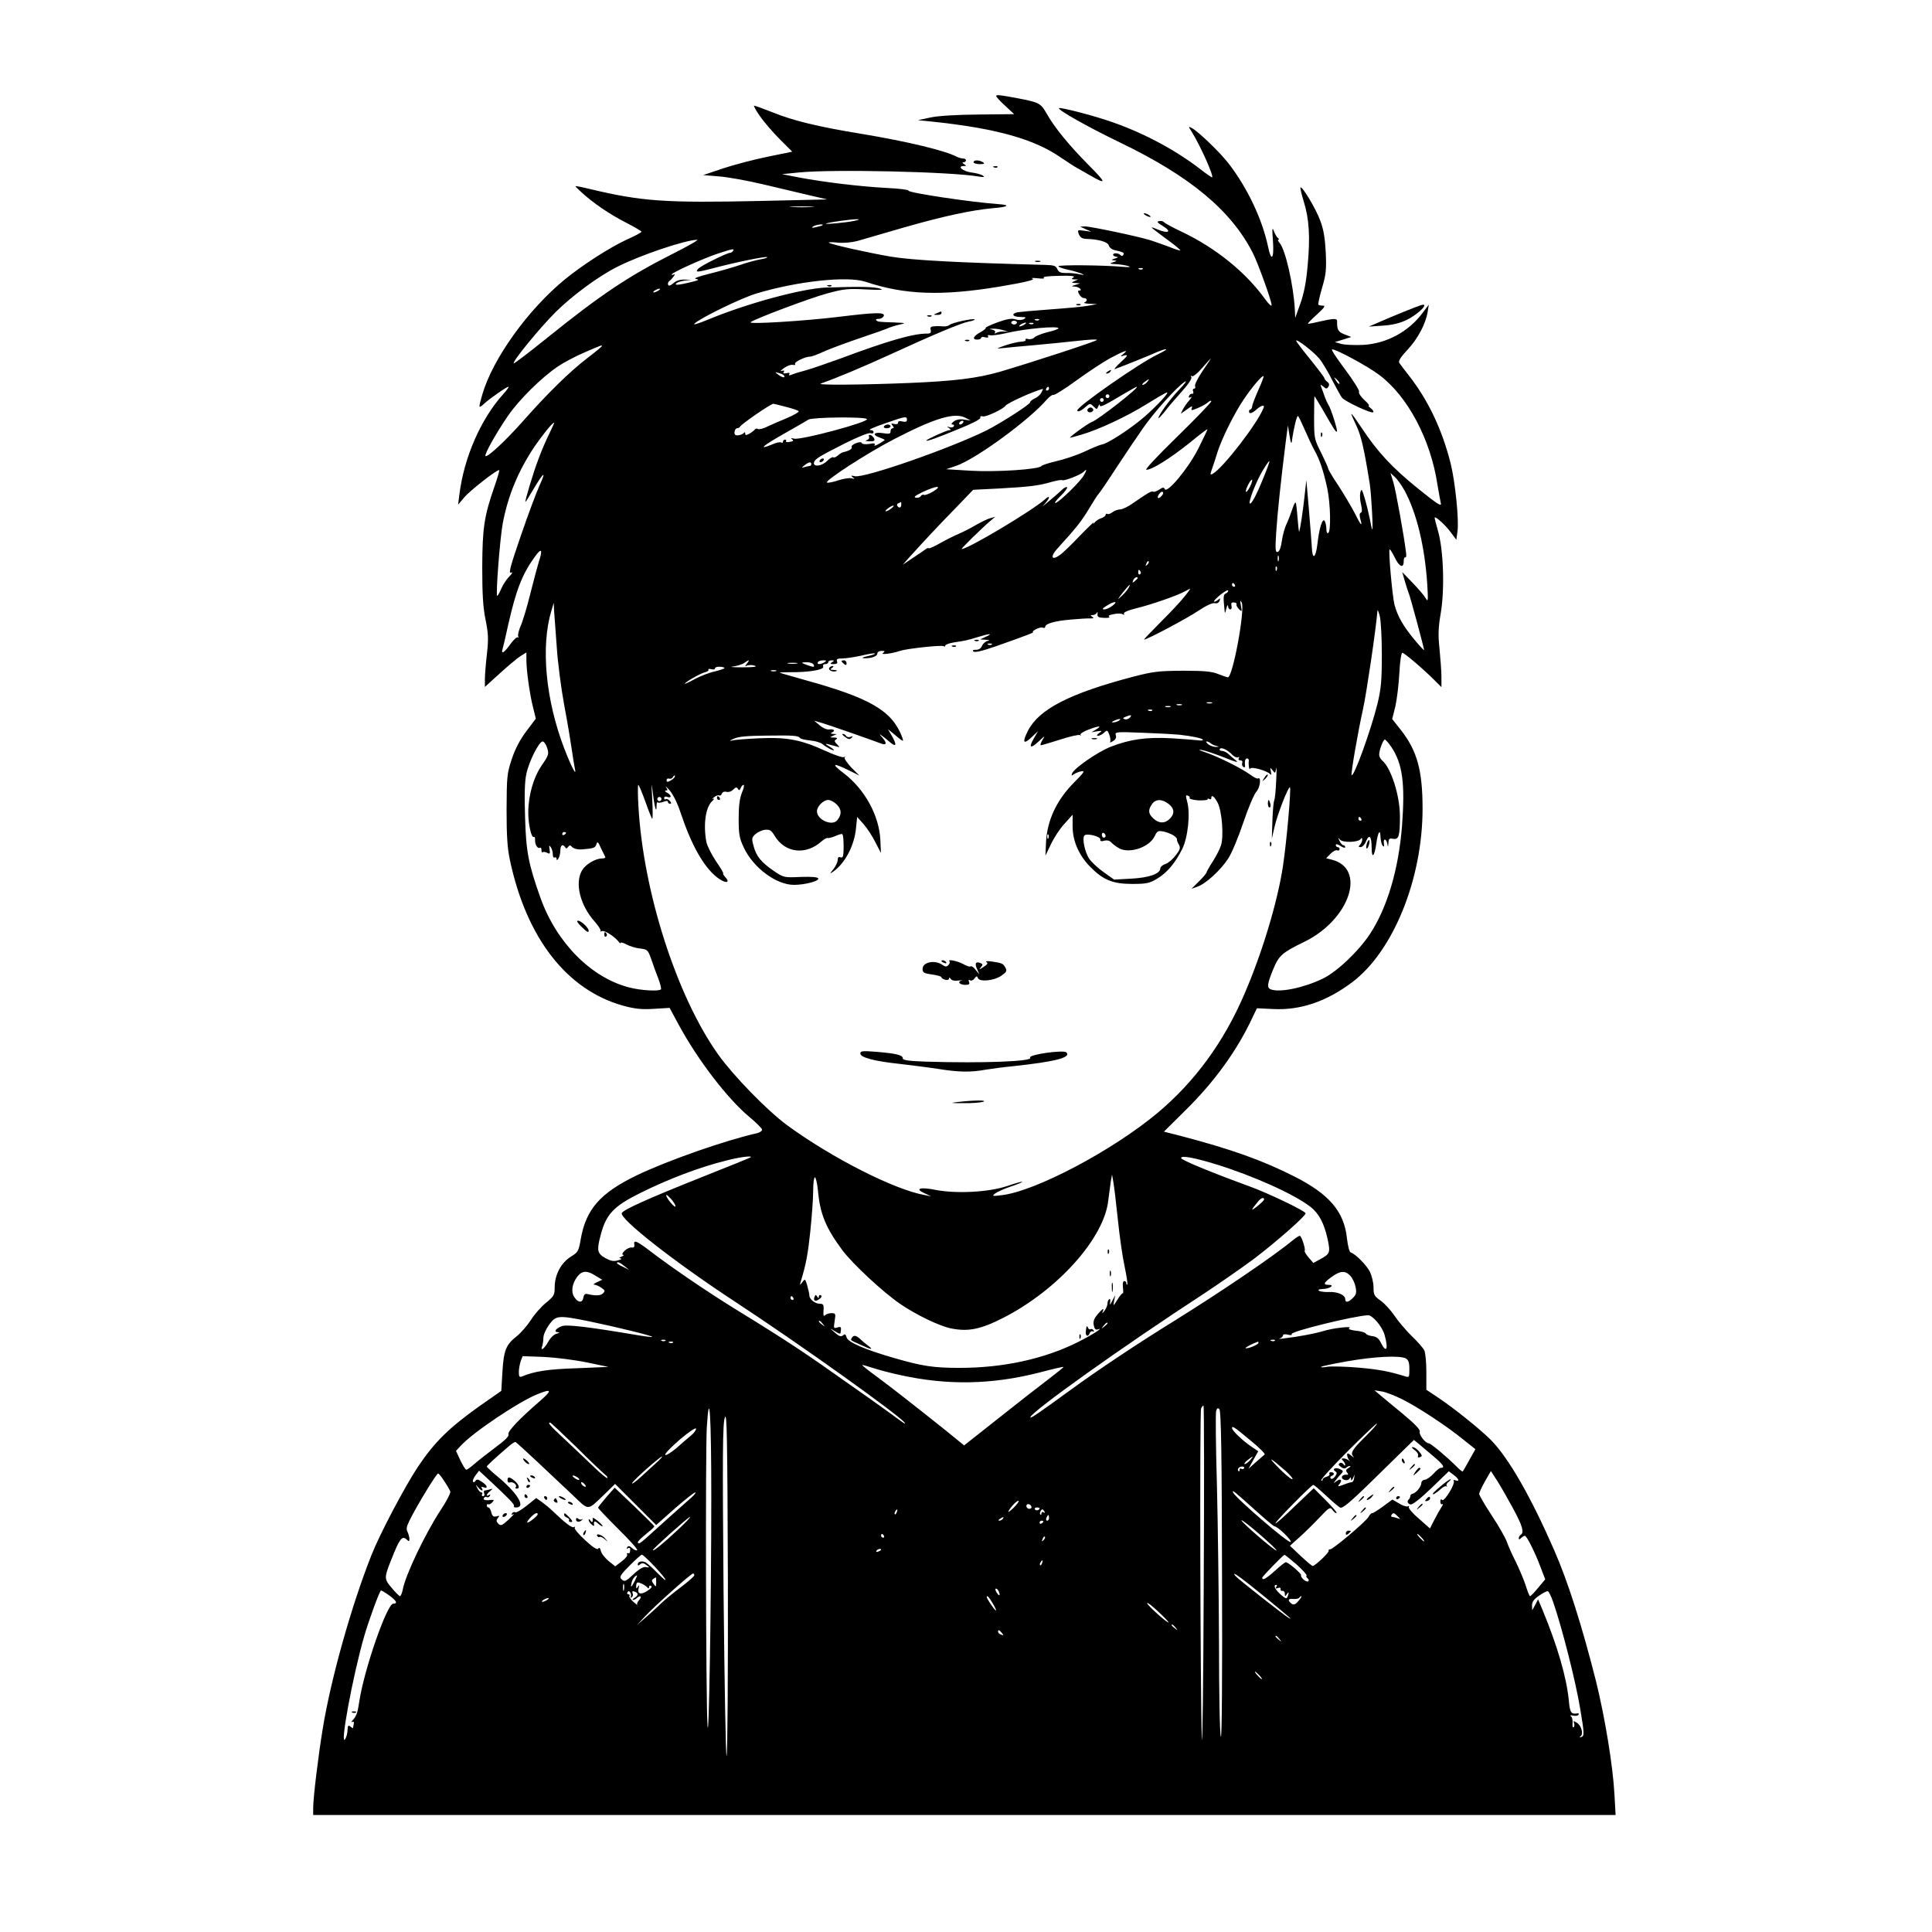 <?xml version="1.0" standalone="no"?>
<!DOCTYPE svg PUBLIC "-//W3C//DTD SVG 20010904//EN"
 "http://www.w3.org/TR/2001/REC-SVG-20010904/DTD/svg10.dtd">
<svg version="1.0" xmlns="http://www.w3.org/2000/svg"
 width="1024pt" height="1024pt" viewBox="0 0 1024 1024"
 preserveAspectRatio="xMidYMid meet">
<g transform="translate(0,1024) scale(0.1,-0.1)"
fill="#000000" stroke="none">
<path d="M5280 9731 c0 -4 21 -28 48 -52 l47 -44 -190 -2 c-119 -1 -214 -7
-255 -16 l-65 -14 70 -7 c338 -35 545 -92 686 -190 33 -22 72 -48 87 -56 15
-8 47 -27 72 -41 86 -49 85 -40 -7 53 -108 109 -183 201 -225 275 -32 56 -39
60 -153 82 -96 18 -115 20 -115 12z"/>
<path d="M4029 9623 c22 -32 70 -87 105 -122 l65 -65 -132 -27 c-73 -15 -179
-43 -236 -62 l-104 -35 84 -7 c46 -3 152 -23 234 -42 83 -20 193 -46 245 -58
l95 -22 -349 -8 c-513 -11 -632 -3 -913 64 -40 10 -73 16 -73 14 0 -2 15 -17
33 -33 58 -54 150 -117 235 -160 45 -23 82 -45 82 -48 0 -4 -33 -22 -74 -40
-90 -41 -234 -133 -331 -212 -197 -161 -384 -422 -439 -612 -21 -74 -21 -76
12 -46 31 28 117 88 127 88 4 0 -8 -17 -27 -38 -119 -132 -208 -334 -233 -532
l-7 -55 32 38 c32 38 178 152 186 145 2 -3 -10 -43 -26 -89 -54 -156 -63 -217
-64 -424 0 -144 4 -211 17 -277 15 -74 17 -102 8 -182 -6 -53 -11 -114 -11
-136 l0 -41 78 71 c43 39 93 81 110 92 l32 20 0 -40 c0 -56 18 -185 36 -254
l14 -57 -49 -65 c-34 -45 -59 -92 -78 -148 -26 -78 -27 -93 -28 -268 0 -142 4
-205 18 -270 88 -414 303 -689 602 -771 63 -17 97 -20 162 -16 l82 5 47 -87
c102 -189 261 -396 377 -492 36 -30 66 -60 66 -66 1 -7 -11 -15 -26 -19 -169
-38 -472 -144 -637 -223 -195 -94 -270 -180 -298 -339 -11 -64 -14 -69 -53
-93 -51 -32 -85 -96 -85 -161 0 -42 -4 -48 -46 -83 -26 -21 -62 -62 -80 -91
-19 -29 -52 -68 -75 -86 -58 -46 -69 -75 -76 -189 l-6 -101 -116 -81 c-160
-114 -237 -189 -325 -320 -71 -107 -202 -355 -247 -469 -106 -267 -215 -655
-258 -918 -24 -145 -51 -368 -51 -422 l0 -38 3451 0 3452 0 -6 108 c-8 153
-51 412 -98 602 -75 296 -148 526 -222 695 -124 283 -240 486 -335 583 -57 57
-194 167 -279 224 l-63 42 0 94 c0 51 -5 103 -11 115 -6 12 -36 47 -68 77 -31
31 -72 79 -91 108 -19 28 -52 64 -72 78 -34 24 -38 31 -38 71 0 24 -9 61 -19
82 -19 37 -76 94 -102 103 -7 2 -15 33 -20 76 -15 140 -93 232 -276 325 -173
88 -337 146 -611 218 l-83 21 113 112 c155 152 276 320 356 492 l24 50 84 -4
c145 -8 284 39 421 142 218 164 373 548 373 920 0 203 -29 308 -116 418 l-45
57 17 68 c8 37 18 116 21 176 3 61 10 107 16 107 10 0 110 -85 171 -146 l36
-36 0 54 c0 29 -5 95 -10 147 -8 75 -7 112 6 189 22 126 15 337 -14 437 -11
38 -19 71 -18 72 6 7 60 -43 86 -79 l29 -39 6 44 c9 58 -12 263 -36 360 -45
179 -118 333 -218 462 -26 33 -51 66 -55 73 -5 9 10 32 44 68 54 57 97 138
107 201 l6 38 -31 -41 c-75 -102 -192 -165 -317 -172 -44 -2 -96 0 -115 5
l-35 10 43 13 44 14 -36 14 c-34 13 -40 25 -39 70 1 15 -18 15 -92 -2 -33 -8
-61 -13 -63 -12 -1 2 20 24 49 50 38 35 46 46 32 46 -11 0 -22 2 -25 5 -3 3 6
43 19 88 21 71 24 96 20 187 -4 77 -11 122 -29 170 -23 63 -96 185 -105 176
-2 -2 5 -35 17 -73 29 -93 35 -188 21 -340 -8 -91 -20 -150 -39 -203 l-27 -75
-2 45 c-7 129 -50 318 -81 353 -8 9 -11 17 -6 17 5 0 4 4 -2 8 -6 4 -16 21
-22 37 -9 24 -10 14 -5 -52 7 -96 -9 -114 -26 -30 -31 146 -109 310 -207 438
-44 58 -163 173 -198 191 -18 10 -18 8 2 -23 48 -78 119 -239 106 -239 -3 0
-32 20 -64 45 -139 107 -319 201 -495 258 -100 33 -246 69 -252 64 -8 -9 149
-98 321 -181 374 -180 591 -361 706 -586 28 -55 100 -255 100 -277 0 -9 -14 4
-32 28 -103 145 -264 275 -445 361 -49 23 -91 46 -94 51 -4 5 -15 7 -25 5 -15
-2 -10 -8 21 -27 49 -30 27 -41 -32 -16 -44 18 -43 17 54 -55 40 -29 71 -55
69 -57 -2 -2 -28 6 -57 18 -30 11 -74 27 -99 35 -66 21 -319 74 -349 74 l-26
-1 30 -14 30 -13 -38 5 c-36 5 -37 5 -29 -18 7 -17 17 -24 38 -25 67 -2 116
-16 121 -35 3 -11 17 -22 32 -25 46 -10 52 -14 45 -25 -3 -6 -9 -7 -13 -3 -9
13 -41 16 -41 4 0 -5 8 -10 18 -11 11 -1 9 -4 -8 -9 -21 -7 -22 -8 -5 -10 17
-2 16 -3 -5 -10 -22 -7 -20 -8 15 -10 22 -1 51 -6 65 -10 17 -6 7 -7 -30 -4
-104 9 -340 11 -340 3 0 -4 21 -12 48 -18 26 -5 58 -15 72 -20 22 -10 20 -10
-10 -4 -19 4 -51 7 -71 6 -27 0 -37 4 -45 21 -7 17 -18 21 -64 22 -469 12
-706 25 -820 44 -126 22 -319 65 -327 74 -3 3 19 3 48 0 32 -3 74 1 104 9 28
8 138 40 245 71 209 60 361 93 477 103 77 6 90 17 26 21 -143 10 -485 61 -478
72 3 4 -50 11 -118 14 -145 8 -332 31 -460 55 l-92 18 90 9 c181 18 809 4 955
-22 26 -4 31 -3 20 5 -8 6 -36 14 -62 17 -45 6 -77 34 -40 34 15 0 15 2 2 10
-10 6 -11 10 -2 10 6 0 12 5 12 10 0 6 -7 10 -15 10 -8 0 -23 4 -33 9 -63 33
-261 81 -502 121 -233 38 -365 70 -476 115 -48 19 -92 35 -97 35 -4 0 10 -26
32 -57z m274 -480 c-29 -2 -77 -2 -105 0 -29 2 -6 3 52 3 58 0 81 -1 53 -3z
m228 -73 c-36 -9 -176 -22 -151 -14 23 7 131 22 160 22 19 0 17 -2 -9 -8z
m-172 -24 c-2 -2 -17 -6 -34 -10 -22 -5 -26 -4 -15 4 14 9 59 15 49 6z m-789
-149 c-238 -120 -385 -218 -674 -451 -93 -75 -171 -134 -173 -132 -9 9 137
187 222 272 89 88 227 190 327 240 122 62 360 142 423 143 11 1 -45 -32 -125
-72z m315 13 c-3 -5 -10 -10 -15 -10 -17 0 -158 -70 -170 -85 -17 -20 -6 -19
83 4 111 30 278 64 283 58 3 -3 -14 -8 -37 -12 -23 -4 -72 -17 -108 -30 -36
-12 -109 -33 -161 -46 -64 -16 -87 -25 -70 -28 19 -3 12 -7 -30 -17 -67 -16
-87 -17 -75 -5 6 5 26 11 45 14 l35 4 -36 1 c-24 1 -44 -5 -60 -19 -15 -13
-25 -16 -28 -8 -2 6 0 14 5 18 16 11 40 45 27 37 -7 -4 -13 -4 -13 -1 0 10
167 85 245 111 80 26 89 28 80 14z m2172 -96 c-3 -3 -12 -4 -19 -1 -8 3 -5 6
6 6 11 1 17 -2 13 -5z m-367 -44 c-13 -8 -12 -10 5 -11 l20 0 -20 -9 c-18 -8
-18 -9 5 -10 l25 -2 -25 -8 c-23 -7 -23 -8 -3 -9 22 -1 44 -21 23 -21 -8 0 -8
-6 0 -20 6 -11 17 -20 25 -20 18 0 20 -16 3 -23 -7 -3 5 -6 27 -7 l40 -2 -50
-9 c-27 -5 -117 -13 -200 -19 -82 -6 -160 -13 -172 -15 -36 -8 -26 -25 15 -25
30 -1 34 -2 19 -11 -11 -6 -28 -7 -44 -2 -19 7 -44 3 -95 -15 -38 -14 -66 -27
-64 -30 3 -3 -9 -12 -26 -22 -38 -20 -48 -40 -19 -40 12 0 21 4 21 9 0 5 10 7
22 3 13 -3 19 -1 15 5 -4 7 0 9 11 6 10 -2 49 3 88 12 96 23 274 39 274 25 0
-4 -25 -13 -56 -20 -31 -8 -63 -20 -71 -28 -7 -8 -23 -12 -33 -9 -11 3 -18 1
-14 -4 3 -5 -7 -9 -23 -10 -15 0 -53 -9 -83 -19 -52 -18 -53 -19 -15 -15 22 3
94 9 160 15 66 6 170 16 232 23 61 7 110 10 107 5 -4 -7 -343 -118 -513 -168
-121 -35 -243 -50 -486 -60 -248 -10 -489 -12 -465 -3 83 29 226 89 370 155
233 107 374 166 416 174 19 3 33 9 30 11 -7 7 -119 -17 -133 -29 -6 -5 -20 -9
-30 -8 -10 1 -31 2 -47 1 -23 -1 -27 -5 -23 -20 3 -14 -1 -19 -17 -19 -75 1
-212 -39 -461 -132 -72 -26 -155 -55 -185 -63 -30 -8 -64 -18 -74 -23 -13 -5
-17 -4 -13 3 5 7 -1 9 -15 5 -14 -3 -19 -1 -14 6 5 8 1 10 -11 6 -10 -3 -4 3
12 15 17 12 38 20 48 17 9 -2 14 0 11 5 -6 10 54 39 80 39 9 0 41 12 73 27 32
14 117 46 188 70 72 24 139 48 150 53 11 5 38 14 60 19 39 9 39 9 -25 12 -86
3 -87 3 -96 12 -4 4 2 7 13 7 12 0 23 7 27 15 8 21 -40 20 -244 -5 -175 -21
-474 -40 -462 -28 17 16 317 129 407 153 88 24 111 26 205 21 77 -4 97 -3 75
4 -29 10 -106 12 -285 6 -126 -4 -424 -85 -630 -171 -46 -19 -78 -29 -70 -21
30 30 250 137 328 160 218 66 482 94 578 63 208 -70 405 -77 712 -26 132 22
188 36 176 41 -12 5 -2 6 26 3 26 -3 40 -2 32 3 -8 5 25 9 80 10 64 2 88 -1
78 -8z m-2200 -70 c-8 -5 -19 -10 -25 -10 -5 0 -3 5 5 10 8 5 20 10 25 10 6 0
3 -5 -5 -10z m2017 -156 c-3 -3 -12 -4 -19 -1 -8 3 -5 6 6 6 11 1 17 -2 13 -5z
m-117 -14 c0 -5 -7 -10 -15 -10 -8 0 -15 5 -15 10 0 6 7 10 15 10 8 0 15 -4
15 -10z m40 -10 c-8 -5 -19 -10 -25 -10 -5 0 -3 5 5 10 8 5 20 10 25 10 6 0 3
-5 -5 -10z m47 4 c-3 -3 -12 -4 -19 -1 -8 3 -5 6 6 6 11 1 17 -2 13 -5z m-157
-35 l25 -8 -25 2 c-14 1 -31 -3 -39 -7 -9 -6 -12 -5 -7 2 3 6 -3 12 -16 15
-17 3 -16 4 7 5 17 0 41 -4 55 -9z m1672 -149 c16 -19 47 -71 69 -115 23 -44
46 -86 52 -93 16 -20 157 -86 165 -77 4 3 -2 13 -12 21 -11 8 -16 14 -11 14 5
0 -5 14 -24 30 -18 17 -31 36 -28 44 3 7 -30 59 -73 117 -43 57 -75 105 -70
107 15 5 188 -88 250 -135 151 -113 273 -342 309 -583 7 -41 15 -86 18 -99 4
-18 -24 1 -123 81 -136 110 -213 193 -297 320 -28 42 -52 76 -54 74 -2 -1 10
-29 26 -62 25 -53 41 -120 71 -309 8 -49 19 -247 13 -241 -2 1 -7 27 -13 57
-6 30 -18 79 -27 109 -14 48 -17 52 -23 30 -3 -14 -2 -43 4 -64 6 -28 6 -41
-1 -43 -8 -3 -8 -14 -3 -34 13 -45 3 -35 -31 34 -18 34 -56 98 -85 143 -30 44
-54 85 -54 90 0 5 -17 42 -37 83 -37 73 -38 76 -38 188 0 62 1 113 2 113 1 0
21 -33 44 -72 63 -110 70 -120 75 -115 5 5 -33 126 -45 141 -4 6 -13 25 -19
41 -5 17 -14 39 -18 50 -7 18 -6 19 10 6 15 -13 19 -13 27 0 6 9 4 18 -6 25
-8 6 -15 15 -15 19 0 4 -34 49 -75 100 -41 50 -75 95 -75 99 0 13 92 -58 122
-94z m-3802 65 c0 -2 -35 -31 -77 -63 -93 -71 -213 -189 -340 -333 -95 -107
-190 -195 -200 -186 -7 8 58 124 120 214 57 83 177 202 263 260 32 22 97 56
144 76 93 40 90 39 90 32z m2945 -44 c-95 -45 -425 -275 -425 -296 0 -11 18
-4 40 15 28 24 27 24 48 4 15 -15 16 -15 23 2 4 11 8 13 8 6 1 -13 22 -3 139
67 29 17 55 31 57 31 19 0 -206 -176 -237 -186 -19 -6 -126 -84 -116 -84 3 0
29 7 59 16 93 27 240 96 345 161 56 35 105 63 109 63 13 0 -47 -65 -118 -128
-71 -62 -198 -145 -227 -148 -8 -1 -49 -17 -90 -37 -41 -19 -109 -42 -150 -51
-41 -10 -77 -21 -80 -26 -11 -18 -241 -33 -375 -25 l-130 8 53 18 c105 36 389
244 481 352 13 15 29 26 35 24 6 -2 60 32 119 75 60 44 141 97 180 119 75 40
105 50 71 23 -18 -14 -18 -15 6 -8 21 5 18 -1 -20 -36 -25 -23 -38 -39 -30
-36 39 14 198 78 225 91 17 7 37 14 45 14 8 0 -12 -12 -45 -28z m239 -87 c-25
-37 -43 -73 -40 -80 3 -8 1 -14 -5 -14 -6 0 -9 -7 -5 -15 3 -8 0 -14 -6 -12
-6 1 -13 -4 -16 -12 -3 -9 0 -11 9 -6 8 5 4 -3 -7 -16 -12 -13 -27 -35 -34
-48 l-12 -24 33 23 c24 18 31 20 26 8 -5 -15 -3 -15 31 -1 20 8 45 22 55 31 9
8 17 10 17 5 0 -6 -81 -90 -180 -187 -106 -103 -174 -176 -164 -176 30 0 125
60 227 141 53 44 97 77 97 74 0 -3 -22 -49 -49 -103 -51 -102 -166 -241 -178
-214 -4 10 -10 10 -29 -3 -14 -9 -28 -14 -32 -11 -9 5 -26 -5 -107 -61 -25
-18 -56 -33 -68 -33 -12 0 -31 -7 -41 -15 -10 -8 -23 -12 -27 -9 -5 3 -9 1 -9
-5 0 -5 -10 -13 -22 -17 -13 -4 -29 -14 -36 -23 -8 -9 -10 -10 -6 -2 4 8 -28
-23 -72 -68 -43 -46 -91 -92 -107 -103 -43 -31 -52 -9 -14 33 102 112 128 145
168 211 24 40 46 75 50 78 4 3 46 64 92 135 47 72 112 168 144 214 61 88 180
220 223 248 14 9 0 -11 -31 -43 -51 -54 -109 -134 -109 -150 0 -4 15 12 33 34
17 23 58 70 90 106 36 40 56 70 51 77 -4 7 -3 9 4 5 6 -3 30 16 54 44 24 27
44 50 45 50 2 0 -18 -30 -43 -66z m-2218 -25 c8 -14 -10 -11 -32 6 -18 13 -18
14 4 8 12 -3 25 -9 28 -14z m2514 -75 c-17 -38 -32 -77 -33 -86 -1 -10 -5 -18
-9 -18 -4 0 -8 -4 -8 -10 0 -16 15 -12 40 10 26 23 45 26 37 8 -31 -81 -215
-319 -269 -349 -15 -8 -15 -5 -3 29 7 20 21 62 30 92 24 72 88 201 137 273 45
67 99 130 105 123 2 -2 -10 -35 -27 -72z m429 32 c-3 -3 -11 5 -18 17 -13 21
-12 21 5 5 10 -10 16 -20 13 -22z m-1019 9 c-7 -8 -17 -15 -23 -15 -6 0 -2 7
9 15 25 19 30 19 14 0z m-520 -35 c0 -5 -5 -10 -11 -10 -5 0 -7 5 -4 10 3 6 8
10 11 10 2 0 4 -4 4 -10z m-40 -20 c-6 -12 -22 -26 -36 -32 -13 -6 -24 -15
-24 -20 0 -11 -149 -107 -229 -148 -188 -94 -648 -255 -700 -244 -21 5 -23 3
-11 -6 12 -9 11 -10 -6 -5 -12 3 -43 -2 -68 -10 -26 -9 -54 -15 -62 -13 -22 5
214 158 358 232 215 111 319 142 376 111 l27 -14 -35 5 c-23 4 -42 0 -55 -10
-12 -9 -15 -15 -7 -16 7 0 11 -4 7 -10 -3 -5 -13 -7 -23 -4 -14 5 -15 4 -2 -5
11 -8 12 -11 2 -11 -14 0 -122 -49 -122 -55 0 -6 52 12 173 62 70 28 116 52
113 59 -3 7 3 10 14 7 16 -4 108 39 120 57 10 14 146 76 198 89 1 1 -2 -8 -8
-19z m360 -20 c0 -5 -4 -10 -10 -10 -5 0 -10 5 -10 10 0 6 5 10 10 10 6 0 10
-4 10 -10z m-30 -20 c0 -5 -4 -10 -10 -10 -5 0 -10 5 -10 10 0 6 5 10 10 10 6
0 10 -4 10 -10z m-1686 -36 c33 -8 65 -19 69 -23 4 -4 -23 -20 -60 -36 -37
-15 -85 -36 -106 -46 -21 -11 -43 -16 -49 -13 -6 4 -13 3 -17 -2 -3 -5 -16
-15 -28 -22 -19 -10 -23 -10 -23 0 0 8 -3 9 -8 3 -4 -5 -17 -11 -29 -12 -16
-2 -21 3 -20 17 1 11 7 20 13 20 7 0 14 4 16 8 5 13 162 121 177 122 2 0 31
-7 65 -16z m2751 -121 c16 -37 39 -86 51 -108 29 -51 49 -112 69 -204 17 -82
20 -227 5 -236 -6 -4 -10 6 -10 22 0 15 -4 34 -9 42 -11 18 -29 -38 -38 -119
-9 -79 -27 -91 -30 -21 -2 31 -9 124 -16 206 l-13 150 -8 -70 c-9 -88 -27
-207 -31 -203 -1 2 -5 36 -8 76 -3 41 -7 76 -10 78 -3 3 -10 -12 -17 -33 -7
-21 -20 -56 -30 -78 -11 -22 -22 -63 -26 -92 -4 -32 -12 -54 -21 -58 -13 -5
-15 9 -9 102 7 109 26 284 49 468 l13 100 9 -55 c5 -35 10 -46 12 -30 9 67 26
139 33 135 3 -2 19 -35 35 -72z m-2320 56 c14 -15 -347 -112 -385 -104 -17 4
-21 3 -12 -3 10 -7 7 -11 -12 -14 -14 -3 -23 -1 -20 3 3 5 0 9 -5 9 -6 0 -11
-5 -11 -11 0 -5 -4 -8 -10 -4 -5 3 -26 -1 -46 -10 -82 -34 -51 -7 68 60 57 32
112 64 123 71 21 13 297 16 310 3z m212 -4 c0 -10 -7 -13 -24 -9 -15 4 -23 2
-23 -6 0 -8 -8 -10 -21 -7 -16 4 -18 3 -8 -9 8 -10 8 -14 0 -14 -6 0 -11 -7
-11 -16 0 -14 -7 -15 -39 -10 -49 8 -62 -8 -19 -23 17 -6 29 -12 27 -14 -29
-21 -60 -36 -54 -26 6 9 0 11 -28 6 -20 -3 -37 -1 -39 4 -2 7 -13 7 -31 0 -16
-6 -26 -15 -23 -20 6 -9 -14 -21 -42 -27 -8 -1 -22 -10 -31 -18 -10 -9 -21
-13 -24 -10 -4 4 -19 -5 -33 -19 -27 -27 -73 -34 -70 -10 3 19 24 32 162 102
72 36 129 59 138 55 9 -3 16 -1 16 5 0 6 -5 11 -12 11 -23 0 3 12 84 40 98 34
105 35 105 15z m298 -15 c-3 -5 -11 -10 -16 -10 -6 0 -7 5 -4 10 3 6 11 10 16
10 6 0 7 -4 4 -10z m-2193 -57 c-16 -32 -42 -92 -57 -133 -28 -72 -75 -230
-70 -230 2 0 21 31 44 70 53 89 68 98 31 18 -16 -35 -61 -155 -99 -266 -55
-160 -67 -203 -53 -197 11 4 8 -4 -10 -22 -15 -15 -34 -45 -43 -67 -9 -21 -18
-36 -20 -34 -8 8 15 307 30 386 28 147 83 279 170 408 43 62 93 124 102 124 2
0 -10 -26 -25 -57z m3783 -239 c-37 -91 -63 -139 -71 -132 -8 9 35 118 68 173
18 30 34 53 36 51 2 -2 -13 -44 -33 -92z m-2395 76 c0 -5 -4 -10 -9 -10 -5 0
-18 -3 -28 -6 -16 -5 -16 -4 1 10 23 18 36 20 36 6z m1446 -57 c-17 -33 -133
-146 -152 -149 -7 -1 5 16 28 38 22 21 37 42 34 45 -3 4 -14 -1 -24 -10 -22
-21 -52 -47 -83 -72 l-24 -20 18 21 c25 30 21 41 -5 17 -66 -59 -407 -263
-441 -263 -6 0 108 112 153 150 l25 21 -25 -7 c-14 -3 -50 -21 -80 -38 -30
-18 -71 -38 -90 -46 -19 -8 -62 -29 -94 -47 -32 -19 -61 -31 -63 -29 -3 3 -10
1 -17 -5 -6 -5 -36 -25 -66 -45 l-55 -37 30 34 c87 96 150 164 242 258 l101
105 139 7 c161 9 210 15 277 35 27 7 52 12 56 9 9 -6 97 28 112 43 19 19 20
14 4 -15z m1698 -82 c65 -120 108 -299 121 -501 5 -86 4 -93 -9 -70 -8 14 -39
50 -69 81 l-55 57 15 -52 c8 -28 17 -53 18 -56 7 -11 85 -303 83 -306 -2 -1
-26 25 -54 59 -57 69 -87 122 -103 182 -11 43 -33 286 -26 293 2 3 14 -16 27
-42 24 -51 48 -61 48 -20 0 14 4 23 8 20 5 -3 7 9 4 27 -10 85 -54 328 -67
371 l-15 49 24 -22 c13 -12 35 -44 50 -70z m-819 19 c-9 -18 -19 -30 -21 -27
-3 3 2 19 11 37 9 18 19 30 21 27 3 -3 -2 -19 -11 -37z m-1679 -25 c-22 -13
-44 -21 -49 -18 -5 3 -13 0 -17 -7 -4 -6 -16 -10 -26 -8 -14 3 -3 11 36 30 72
34 110 37 56 3z m1213 -21 c-17 -21 -31 -17 -17 5 7 11 16 17 20 14 5 -2 4
-11 -3 -19z m-1382 -49 c0 -17 -13 -20 -21 -6 -4 5 0 12 6 14 7 3 13 6 14 6 0
1 1 -6 1 -14z m-53 -20 c-10 -8 -23 -15 -28 -15 -6 0 -1 7 10 15 10 8 23 15
28 15 6 0 1 -7 -10 -15z m-1868 -282 c-8 -27 -29 -104 -46 -173 -17 -69 -40
-145 -51 -169 -10 -24 -16 -48 -12 -55 3 -6 3 -8 -2 -4 -4 4 -20 -10 -36 -31
-36 -51 -55 -63 -45 -30 4 13 18 74 31 134 41 179 73 262 139 353 36 51 44 41
22 -25z m3921 5 c-3 -7 -5 -2 -5 12 0 14 2 19 5 13 2 -7 2 -19 0 -25z m-696
-21 c-10 -9 -11 -8 -5 6 3 10 9 15 12 12 3 -3 0 -11 -7 -18z m686 -29 c-3 -8
-6 -5 -6 6 -1 11 2 17 5 13 3 -3 4 -12 1 -19z m-722 -7 c3 -5 2 -12 -3 -15 -5
-3 -9 1 -9 9 0 17 3 19 12 6z m-15 -35 c0 -2 -7 -9 -15 -16 -13 -11 -14 -10
-9 4 5 14 24 23 24 12z m515 -36 c3 -5 1 -10 -4 -10 -6 0 -11 5 -11 10 0 6 2
10 4 10 3 0 8 -4 11 -10z m-564 -17 c-5 -10 -22 -29 -37 -43 -24 -22 -23 -20
6 18 35 44 47 54 31 25z m297 -45 c-18 -24 -75 -84 -126 -135 -51 -51 -91 -93
-88 -93 16 0 229 113 288 153 42 28 75 43 87 40 11 -3 21 2 25 13 5 14 4 15
-9 4 -9 -7 -18 -11 -20 -8 -3 3 13 19 35 37 22 17 40 27 40 21 0 -6 -6 -13
-14 -16 -12 -5 -13 -20 -6 -84 2 -24 3 -24 10 5 4 17 8 22 9 13 0 -10 6 -18
12 -18 6 0 9 9 6 19 -3 14 0 19 13 18 10 -1 16 -5 14 -9 -3 -5 3 -16 12 -26
17 -16 17 -15 11 18 -5 27 -4 31 4 17 20 -34 -47 -397 -73 -397 -4 0 -27 8
-50 17 -34 14 -73 18 -188 18 -130 -1 -157 -4 -265 -32 -335 -88 -498 -172
-556 -285 -32 -62 -25 -77 17 -37 l36 34 -22 -38 c-30 -51 -18 -58 26 -16 33
31 35 31 19 7 -9 -16 -13 -28 -8 -28 5 0 51 14 102 30 51 17 98 27 104 24 7
-4 9 -3 4 1 -4 5 14 17 40 27 58 22 77 23 43 2 l-25 -15 30 5 c28 4 28 3 10
-10 -12 -9 -14 -14 -5 -14 7 0 22 7 31 16 17 16 19 15 29 -11 5 -14 7 -31 4
-37 -3 -5 3 -4 15 4 14 8 19 19 15 31 -6 18 1 19 148 13 84 -3 169 -8 188 -10
71 -8 121 -19 125 -26 3 -5 -7 -6 -22 -4 -16 2 -80 7 -144 11 -134 7 -219 -5
-322 -45 -69 -27 -196 -115 -205 -142 -4 -12 -2 -13 9 -4 8 6 26 13 40 16 21
4 16 -5 -37 -58 -93 -93 -144 -201 -150 -319 l-3 -70 30 62 c16 34 48 83 72
108 l42 47 0 -64 c1 -78 34 -153 96 -215 66 -67 118 -88 219 -88 75 0 91 3
132 27 53 32 96 82 134 158 30 60 44 189 26 252 -8 30 -8 36 4 31 8 -3 12 -9
9 -13 -3 -4 18 -10 45 -12 28 -1 50 1 50 5 0 5 5 5 10 2 6 -3 10 -1 10 4 0 23
17 9 35 -26 22 -47 32 -177 16 -225 -6 -19 -26 -57 -43 -84 -18 -27 -32 -53
-33 -57 0 -5 -18 -27 -40 -48 l-40 -40 33 12 c43 15 123 88 162 149 18 27 54
113 80 191 26 77 57 150 69 163 20 21 27 81 9 70 -4 -3 -23 6 -40 19 -44 33
-170 96 -238 119 -36 12 -43 17 -21 13 18 -3 72 -21 120 -40 61 -25 79 -29 61
-15 -14 11 -32 27 -41 35 -9 8 -23 15 -33 15 -9 0 -14 5 -11 10 7 12 41 -4 68
-32 10 -10 23 -15 29 -12 7 4 8 2 4 -4 -4 -7 -1 -12 8 -12 9 0 13 -6 10 -14
-3 -8 0 -17 6 -21 6 -4 11 -1 9 6 -3 25 1 39 11 39 6 0 10 -6 9 -12 -3 -23 2
-53 7 -42 5 13 93 -12 107 -30 5 -6 6 0 3 14 -5 23 -4 24 9 7 13 -18 14 -17
19 10 2 15 3 -14 0 -65 -2 -52 -7 -98 -10 -104 -4 -6 -8 -54 -10 -107 l-3 -96
14 61 c14 64 74 218 82 211 7 -8 -17 -283 -37 -417 -28 -187 -110 -461 -205
-680 -109 -254 -263 -464 -460 -629 -241 -201 -649 -416 -827 -436 -49 -6 -51
-5 -34 9 10 8 48 25 83 37 35 11 63 23 60 25 -2 2 -37 -8 -78 -22 -97 -33
-269 -42 -379 -21 -83 17 -115 7 -59 -18 l34 -16 -35 7 c-161 29 -490 196
-728 370 -106 78 -283 260 -365 374 -220 309 -397 860 -423 1313 -4 65 -4 117
-1 117 3 0 20 -40 38 -90 17 -49 34 -90 36 -90 3 0 3 46 0 103 -5 96 -5 97 4
28 9 -74 19 -106 19 -61 0 13 3 21 6 17 3 -3 17 -2 30 3 15 6 24 6 24 0 0 -6
5 -10 11 -10 8 0 8 5 -1 15 -7 8 -16 12 -21 9 -5 -3 -9 0 -9 6 0 7 6 10 14 7
25 -10 28 6 4 20 -13 7 -17 12 -9 13 11 0 11 3 1 18 -7 9 2 2 19 -17 18 -21
41 -67 57 -115 58 -174 122 -289 194 -346 42 -33 75 -33 44 1 -9 10 -14 19
-11 19 4 0 -13 29 -38 65 -24 36 -47 82 -51 102 -17 89 -5 182 29 215 12 11
15 18 7 14 -8 -4 -6 -1 4 8 10 8 23 13 28 10 4 -3 11 1 14 9 3 9 13 13 24 10
11 -3 27 2 36 12 13 13 19 14 25 4 6 -10 9 -9 15 4 3 9 10 17 15 17 5 0 1 -19
-9 -42 -12 -31 -17 -71 -17 -138 0 -82 4 -103 27 -152 50 -107 172 -198 266
-198 58 0 134 20 129 34 -3 7 -33 10 -93 8 -88 -4 -90 -4 -143 32 -66 45 -93
78 -107 132 -11 39 -10 45 10 63 11 10 35 21 51 23 25 2 33 -3 50 -31 55 -93
167 -106 251 -29 12 10 25 18 30 16 5 -1 24 3 42 11 18 8 34 12 36 10 6 -6 8
-39 7 -86 -1 -33 -4 -41 -16 -37 -10 4 -15 0 -15 -14 0 -10 -10 -32 -22 -48
-22 -27 -22 -28 -2 -14 63 44 113 140 121 231 l6 59 33 -37 c19 -21 47 -64 63
-96 l30 -58 -3 68 c-6 130 -83 271 -196 356 -68 52 -56 56 35 11 l50 -25 -43
43 c-23 25 -39 48 -35 53 5 4 3 5 -4 2 -6 -4 -49 11 -96 32 -131 60 -203 74
-349 68 -68 -3 -134 -8 -148 -12 -16 -4 -14 -1 8 9 25 12 71 16 175 17 144 2
168 0 178 -13 3 -5 27 -10 54 -13 26 -2 55 -11 64 -19 20 -17 61 -38 61 -32 0
3 -12 12 -27 21 -29 16 -22 16 39 -1 21 -6 21 -6 4 11 -14 14 -15 20 -4 26 9
6 6 9 -12 10 -23 0 -23 1 -5 9 l20 9 -20 1 c-11 1 -14 4 -7 7 21 8 13 20 -10
17 -14 -3 -35 6 -53 21 l-30 25 45 -13 c45 -14 266 -91 307 -107 31 -13 36 0
11 29 -19 21 -20 23 -3 11 11 -8 30 -23 42 -34 33 -28 37 -15 12 30 l-23 39
25 -20 c58 -49 61 -51 50 -21 -53 139 -168 206 -516 302 -71 20 -131 37 -133
39 -1 1 24 2 55 2 98 -1 182 13 176 29 -3 8 1 14 11 14 9 0 16 5 16 10 0 6 8
10 18 10 14 0 15 -2 2 -10 -12 -8 -10 -10 9 -10 16 0 22 4 17 15 -4 12 3 15
29 15 18 0 64 7 101 15 36 9 68 14 71 11 3 -2 -15 -9 -39 -14 -28 -6 -34 -10
-18 -11 39 -1 70 10 70 25 0 8 10 14 23 14 18 0 19 -2 7 -11 -17 -11 47 -4 90
11 35 12 219 32 231 25 5 -4 9 -2 9 3 0 5 21 13 46 17 61 9 70 11 129 29 61
19 81 19 40 1 l-30 -14 30 -2 c20 -1 23 -3 10 -6 -11 -2 -25 -14 -30 -26 -6
-14 -18 -22 -33 -21 -15 0 -19 -3 -13 -9 7 -7 46 2 118 27 162 57 209 75 198
76 -5 0 1 7 14 14 14 8 31 12 38 9 7 -3 13 -1 13 5 0 16 51 31 135 38 44 4 91
7 104 6 18 0 20 2 10 9 -11 7 -11 9 3 9 9 0 19 6 22 13 3 6 4 3 3 -7 -2 -16 5
-20 36 -21 21 -1 32 2 26 6 -8 5 1 10 24 14 19 4 41 4 48 -1 7 -4 10 -3 6 3
-4 7 21 18 66 29 78 19 214 66 256 89 14 8 28 14 29 15 2 0 -11 -19 -30 -42z
m-381 -48 c-14 -11 -33 -20 -44 -20 -13 0 -11 5 12 19 40 26 65 26 32 1z
m-2946 -220 c5 -80 23 -217 39 -305 17 -88 34 -193 40 -234 6 -41 13 -86 16
-100 13 -54 -14 -4 -55 101 -99 258 -126 542 -68 733 l12 40 2 -45 c2 -25 8
-110 14 -190z m4373 -40 c0 -139 -4 -180 -23 -260 -35 -141 -125 -390 -137
-378 -5 6 32 223 61 353 18 83 67 413 76 519 1 6 6 -7 12 -29 6 -22 11 -114
11 -205z m-2067 54 c-3 -3 -12 -4 -19 -1 -8 3 -5 6 6 6 11 1 17 -2 13 -5z
m-1298 -101 c-12 -15 -12 -16 3 -10 10 3 28 3 40 -2 14 -5 -11 -8 -68 -8 -49
0 -71 2 -50 4 22 3 49 11 60 19 27 19 32 18 15 -3z m411 7 c-20 -13 -43 -13
-35 0 3 6 16 10 28 10 18 0 19 -2 7 -10z m-147 -7 c-13 -2 -33 -2 -45 0 -13 2
-3 4 22 4 25 0 35 -2 23 -4z m90 -7 c5 -12 0 -13 -26 -4 -44 15 -45 18 -10 18
18 0 33 -6 36 -14z m-473 -17 c0 -3 -24 -11 -52 -18 -29 -6 -77 -25 -105 -40
-29 -16 -53 -27 -53 -25 0 8 79 53 104 60 14 3 24 10 21 14 -3 5 4 6 15 3 11
-3 20 -1 20 5 0 5 11 9 25 8 14 0 25 -4 25 -7z m273 -16 c-7 -2 -19 -2 -25 0
-7 3 -2 5 12 5 14 0 19 -2 13 -5z m2310 -170 c-7 -2 -19 -2 -25 0 -7 3 -2 5
12 5 14 0 19 -2 13 -5z m-160 -10 c-7 -2 -19 -2 -25 0 -7 3 -2 5 12 5 14 0 19
-2 13 -5z m-60 -10 c-7 -2 -19 -2 -25 0 -7 3 -2 5 12 5 14 0 19 -2 13 -5z
m-96 -19 c-3 -3 -12 -4 -19 -1 -8 3 -5 6 6 6 11 1 17 -2 13 -5z m-119 -38 c-7
-7 -19 -11 -27 -8 -11 4 -10 7 5 13 29 12 36 10 22 -5z m-58 -16 c-8 -5 -22
-9 -30 -9 -10 0 -8 3 5 9 27 12 43 12 25 0z m1443 -137 c61 -90 75 -194 58
-421 -18 -229 -78 -432 -169 -571 -60 -92 -178 -204 -253 -239 -100 -48 -227
-74 -273 -56 -22 8 -20 28 12 106 30 73 47 89 165 146 242 118 332 390 144
436 l-28 7 22 23 c13 13 29 22 36 19 7 -3 13 0 13 6 0 6 -4 11 -10 11 -5 0
-10 5 -10 11 0 7 10 5 25 -5 14 -9 25 -12 25 -6 0 5 -4 10 -10 10 -5 0 -14 10
-20 23 -9 18 -9 20 2 7 15 -18 98 -15 110 3 5 8 8 7 8 -4 0 -8 -5 -20 -12 -27
-9 -9 -8 -12 4 -12 8 0 21 13 28 30 17 42 30 28 30 -33 0 -62 15 -48 25 23 8
60 21 79 22 34 1 -20 6 -41 12 -47 7 -7 9 -4 6 11 -2 12 0 22 5 22 5 0 11 -10
13 -22 4 -20 4 -20 6 4 1 22 5 26 25 22 30 -5 36 14 36 119 0 110 -47 257 -94
296 -9 8 -16 21 -16 31 0 24 21 80 30 80 4 0 19 -17 33 -37z m-4473 -7 c10
-32 9 -38 -29 -93 -44 -65 -71 -159 -71 -251 0 -63 17 -135 29 -128 5 3 8 -5
7 -17 -1 -24 14 -48 27 -40 4 2 7 -4 7 -13 0 -10 3 -14 6 -11 4 3 14 2 24 -3
15 -8 16 -5 13 18 -4 21 -2 24 6 12 6 -8 11 -25 11 -38 0 -13 4 -20 10 -17 6
3 10 0 10 -7 0 -9 3 -9 10 2 5 8 10 27 10 43 0 27 13 36 26 16 4 -8 9 -7 15 2
6 9 12 10 17 4 9 -12 31 -19 57 -17 62 5 70 8 76 27 5 17 9 14 24 -20 11 -22
21 -43 23 -47 2 -5 -6 -8 -17 -8 -35 0 -87 -31 -106 -63 -40 -68 -10 -187 69
-274 19 -22 32 -43 29 -47 -4 -4 0 -4 8 -1 15 5 71 -32 91 -60 4 -5 8 -7 8 -2
0 4 15 0 33 -10 17 -9 48 -18 67 -20 42 -5 44 -6 64 -63 8 -25 24 -68 35 -96
11 -29 17 -54 14 -58 -12 -11 -105 -6 -167 10 -202 51 -386 237 -471 474 -64
180 -77 245 -82 429 -4 119 -2 191 7 230 14 66 67 171 86 171 7 0 18 -15 24
-34z m3516 25 c5 -5 18 -11 29 -14 20 -5 19 -5 -1 -6 -11 0 -29 6 -40 14 -10
8 -14 15 -8 15 5 0 14 -4 20 -9z m-2841 -181 c-3 -5 -14 -14 -24 -19 -13 -7
-18 -6 -18 4 0 7 6 11 13 8 6 -2 15 0 19 6 3 6 8 11 11 11 3 0 2 -4 -1 -10z
m-71 -121 c-3 -5 -10 -7 -15 -3 -5 3 -7 10 -3 15 3 5 10 7 15 3 5 -3 7 -10 3
-15z m932 -24 c25 -26 26 -52 2 -82 -27 -34 -108 2 -108 47 0 26 34 60 60 60
12 0 32 -11 46 -25z m1758 4 c31 -24 33 -52 6 -79 -26 -26 -58 -25 -87 2 -27
25 -29 45 -7 76 19 28 53 28 88 1z m1021 -79 c3 -5 1 -10 -4 -10 -6 0 -11 5
-11 10 0 6 2 10 4 10 3 0 8 -4 11 -10z m-998 -86 c13 -8 22 -18 21 -22 -1 -4
3 -17 10 -28 10 -18 7 -27 -16 -57 -15 -20 -39 -41 -54 -46 -16 -5 -28 -16
-28 -23 0 -29 -59 -50 -153 -55 l-92 -5 -55 39 c-30 21 -64 53 -76 70 -24 35
-40 111 -26 125 13 13 88 -6 84 -22 -2 -8 5 -11 21 -6 16 4 29 0 38 -10 7 -8
26 -22 42 -31 57 -29 162 8 188 67 12 25 17 28 44 23 16 -3 40 -12 52 -19z
m-3217 12 c0 -3 -4 -8 -10 -11 -5 -3 -10 -1 -10 4 0 6 5 11 10 11 6 0 10 -2
10 -4z m2860 -17 c0 -5 -4 -9 -10 -9 -5 0 -10 7 -10 16 0 8 5 12 10 9 6 -3 10
-10 10 -16z m-303 -11 c-3 -8 -6 -5 -6 6 -1 11 2 17 5 13 3 -3 4 -12 1 -19z
m-1578 -1692 c-2 -2 -125 -52 -274 -111 -263 -105 -398 -165 -409 -184 -17
-28 280 -261 604 -473 334 -219 875 -605 896 -640 5 -7 -5 -2 -21 10 -17 13
-137 100 -269 192 -238 169 -331 231 -611 403 -152 94 -337 220 -453 309 -68
52 -85 58 -80 31 2 -12 -3 -17 -14 -15 -10 1 -26 -6 -38 -18 -12 -12 -15 -20
-7 -21 6 0 3 -4 -8 -9 -14 -6 -16 -9 -5 -10 8 -1 2 -6 -14 -10 -23 -7 -38 -4
-68 12 -43 25 -46 41 -24 123 28 108 68 151 204 219 152 76 319 140 466 176
65 17 135 26 125 16z m2466 -37 c197 -61 412 -157 500 -225 45 -34 74 -89 92
-173 15 -71 12 -77 -41 -106 l-35 -19 -25 29 c-14 16 -23 32 -21 35 6 10 -17
80 -26 80 -4 0 -20 -10 -36 -23 -101 -84 -383 -275 -626 -426 -199 -123 -406
-261 -557 -371 -162 -118 -210 -151 -209 -142 3 28 491 376 924 658 77 51 194
132 260 181 115 87 275 227 275 242 0 12 -198 107 -300 144 -203 74 -360 139
-360 149 0 15 67 3 185 -33z m-520 -294 c9 -88 25 -200 36 -249 10 -49 17 -92
14 -94 -3 -3 -5 0 -5 6 0 7 -5 12 -11 12 -7 0 -10 -14 -7 -35 2 -19 2 -32 -1
-30 -2 3 -15 -12 -28 -33 -23 -37 -23 -37 -18 -7 l6 30 -16 -30 c-12 -23 -14
-25 -11 -7 2 12 0 20 -5 16 -5 -3 -9 -13 -9 -23 0 -9 -7 -26 -15 -37 -15 -19
-15 -19 -8 1 4 13 -4 7 -24 -15 -24 -27 -30 -42 -26 -63 4 -21 10 -27 22 -23
35 13 -26 -27 -103 -66 -179 -90 -396 -138 -630 -138 -139 0 -197 9 -346 52
-153 44 -247 84 -253 110 -5 17 -9 19 -19 10 -11 -8 -21 -5 -43 15 -29 24 -29
25 -3 9 34 -20 33 -20 35 4 2 17 -2 20 -19 14 -20 -6 -20 -4 -14 35 6 38 5 41
-17 41 -13 0 -28 -5 -34 -11 -8 -8 -10 -1 -8 25 2 31 -1 36 -21 36 -24 0 -54
24 -54 43 0 7 -5 30 -11 52 -11 38 -12 38 -26 20 -14 -19 -15 -19 -8 5 27 89
37 141 50 265 8 77 15 173 15 213 0 39 4 72 9 72 5 0 12 -30 16 -67 11 -126
41 -199 128 -317 54 -73 215 -223 308 -287 87 -59 209 -118 271 -130 90 -18
156 -5 277 57 287 147 533 421 555 621 4 32 10 76 13 98 l7 40 7 -40 c4 -22
15 -112 24 -200z m-2345 72 c0 -7 -11 2 -25 18 -32 39 -32 58 0 22 14 -15 25
-33 25 -40z m3120 36 c0 -5 -17 -21 -38 -38 -35 -27 -33 -21 7 28 15 18 31 23
31 10z m-3390 -354 l25 -20 -32 16 c-18 8 -33 18 -33 20 0 10 16 4 40 -16z
m-153 -51 l35 -21 -28 -13 c-16 -7 -22 -13 -14 -13 9 -1 26 -8 38 -17 19 -13
20 -17 8 -29 -12 -13 -41 -14 -86 -3 -9 2 -16 -6 -18 -19 -4 -30 -28 -29 -48
2 -19 29 -12 72 17 110 25 31 51 32 96 3z m4000 0 c12 -13 24 -39 28 -60 6
-29 3 -40 -14 -57 -25 -25 -41 -27 -41 -6 0 21 -40 39 -85 37 -22 -1 -46 2
-53 6 -9 6 -3 9 19 10 37 1 67 22 31 22 -31 0 -27 11 16 42 45 33 72 35 99 6z
m-2952 -118 c3 -5 1 -10 -4 -10 -6 0 -11 5 -11 10 0 6 2 10 4 10 3 0 8 -4 11
-10z m3093 -125 c17 -19 36 -51 41 -72 21 -74 9 -98 -20 -40 -11 23 -24 33
-45 35 -16 2 -32 8 -35 14 -4 6 -28 13 -54 15 -30 4 -42 9 -33 14 19 12 -89 0
-142 -17 -44 -13 -123 -28 -205 -38 -22 -3 -32 -3 -22 0 9 3 17 10 17 16 0 6
11 8 26 4 15 -4 23 -3 20 3 -9 13 327 96 405 100 10 1 31 -15 47 -34z m-4172
1 c140 -29 336 -77 331 -82 -2 -2 -41 3 -88 11 -249 42 -365 56 -391 46 -33
-12 -45 -31 -21 -32 12 -1 10 -3 -7 -8 -15 -4 -33 -22 -45 -44 -20 -36 -43
-52 -31 -21 3 9 6 28 6 43 0 16 14 47 30 69 37 51 48 52 216 18z m1235 -13
c13 -16 12 -17 -3 -4 -10 7 -18 15 -18 17 0 8 8 3 21 -13z m1509 3 c0 -2 -8
-10 -17 -17 -16 -13 -17 -12 -4 4 13 16 21 21 21 13z m-2343 -92 c-3 -3 -12
-4 -19 -1 -8 3 -5 6 6 6 11 1 17 -2 13 -5z m3230 0 c-3 -3 -12 -4 -19 -1 -8 3
-5 6 6 6 11 1 17 -2 13 -5z m-3190 -10 c-3 -3 -12 -4 -19 -1 -8 3 -5 6 6 6 11
1 17 -2 13 -5z m3103 -2 c0 -9 -62 -34 -68 -27 -3 3 41 26 66 34 1 1 2 -3 2
-7z m-3560 -103 l115 -24 -170 -7 c-153 -5 -221 -16 -287 -43 -15 -6 -18 -2
-18 23 0 17 5 43 10 58 l10 26 113 -4 c61 -3 164 -16 227 -29z m4341 21 c14
-8 19 -21 19 -57 0 -42 -1 -45 -22 -38 -85 26 -134 36 -245 46 -70 6 -145 8
-167 5 -22 -4 -37 -4 -34 -1 3 4 66 17 140 30 142 25 277 32 309 15z m-2676
-89 c247 -54 480 -50 729 13 72 19 132 33 133 31 2 -1 -35 -31 -81 -66 -46
-35 -166 -128 -265 -207 l-181 -143 -97 79 c-159 127 -283 224 -365 285 -43
31 -78 59 -78 62 0 2 25 -5 55 -15 30 -10 98 -28 150 -39z m-1910 -134 c-111
-96 -176 -164 -170 -179 4 -10 -18 -32 -67 -68 -40 -30 -90 -69 -111 -87 -20
-18 -41 -33 -45 -33 -5 0 -19 23 -32 50 l-23 50 24 26 c65 72 312 237 409 275
74 30 78 21 15 -34z m4564 8 c85 -42 237 -142 323 -212 l68 -54 -32 -57 c-17
-31 -33 -59 -35 -61 -2 -3 -18 11 -37 30 -48 48 -133 119 -143 119 -18 0 -54
47 -48 62 4 10 -25 40 -92 96 -54 44 -109 90 -123 102 l-25 21 39 -6 c22 -4
69 -22 105 -40z m-1049 -992 c-2 -527 -7 -888 -10 -803 -8 212 -12 1724 -4
1744 3 9 9 16 13 16 3 0 4 -431 1 -957z m-2610 471 c0 -556 -13 -1332 -20
-1209 -9 135 -11 1450 -4 1576 14 225 24 73 24 -367z m2707 -417 c2 -530 -1
-864 -6 -852 -6 11 -10 231 -10 490 -1 259 -6 638 -11 844 -6 205 -8 382 -4
393 4 15 9 17 17 9 9 -9 13 -243 14 -884z m-2626 -954 c-4 -9 -11 366 -16 870
-6 731 -5 893 7 924 11 32 13 -95 16 -870 1 -500 -2 -916 -7 -924z m-796 1637
c72 -72 141 -137 151 -145 10 -7 16 -16 13 -19 -3 -3 -39 27 -80 67 -41 39
-109 104 -152 144 -72 67 -86 83 -71 83 3 0 66 -59 139 -130z m4183 57 c-72
-71 -82 -88 -65 -108 7 -7 2 -5 -10 5 -18 15 -23 16 -23 5 0 -8 5 -20 10 -27
7 -9 7 -9 -2 -2 -7 6 -19 10 -27 10 -12 0 -12 -3 -3 -12 7 -7 12 -17 12 -22 0
-6 -4 -5 -9 3 -5 7 -14 10 -20 6 -9 -5 -7 -11 6 -20 11 -9 22 -10 28 -4 5 5
14 9 20 9 5 0 2 -5 -8 -11 -14 -8 -15 -14 -7 -24 8 -10 7 -13 -6 -11 -9 0 -19
-4 -21 -10 -6 -17 29 -27 39 -12 6 10 8 10 9 -2 0 -10 3 -9 10 5 l9 20 -3 -20
c-1 -11 -7 -20 -12 -21 -6 0 -19 -4 -30 -8 -45 -17 -49 -18 -35 -1 17 21 5 31
-17 14 -17 -13 -17 -13 -3 6 8 11 21 26 29 34 12 13 11 16 -8 25 -23 10 -43 0
-23 -13 9 -5 9 -12 -2 -27 -8 -11 -18 -15 -23 -10 -4 5 -2 11 5 13 17 6 15 20
-3 20 -8 0 -12 -4 -9 -9 4 -5 -3 -12 -15 -15 -12 -3 -21 -10 -21 -16 0 -6 -3
-7 -7 -3 -4 4 60 74 142 156 82 82 151 147 153 145 3 -2 -24 -33 -60 -68z
m-3576 4 c-17 -14 -53 -45 -80 -69 -28 -23 -53 -38 -56 -33 -4 5 31 41 76 80
46 39 85 66 87 59 2 -6 -10 -23 -27 -37z m2971 -30 c43 -35 74 -67 70 -70 -4
-3 -25 -22 -47 -41 l-39 -35 26 47 26 46 -37 25 c-47 32 -102 85 -102 98 0 14
13 5 103 -70z m965 -80 c52 -44 63 -61 39 -61 -7 0 -25 -14 -39 -31 -15 -16
-36 -31 -46 -32 -10 0 -19 -9 -19 -20 -2 -20 -29 -51 -48 -55 -5 -1 -10 -6
-10 -11 0 -5 -3 -13 -7 -17 -12 -11 -9 -21 7 -28 10 -3 48 26 110 85 l94 91
25 -19 c28 -20 35 -38 10 -29 -8 3 -12 2 -9 -4 9 -15 -50 -111 -61 -100 -6 6
-10 3 -10 -9 0 -11 5 -17 11 -13 5 3 3 -5 -6 -18 -9 -14 -26 -44 -38 -68 l-22
-43 -59 52 c-33 28 -57 56 -53 62 3 5 1 7 -5 3 -6 -3 -27 3 -46 15 l-36 21
-49 -36 c-27 -20 -53 -36 -58 -36 -6 0 -14 -9 -19 -19 -11 -23 -193 -177 -205
-173 -5 1 -8 -2 -7 -8 3 -9 -71 -79 -84 -80 -5 0 -33 24 -64 53 l-57 54 49 44
c27 24 75 71 106 104 55 58 58 59 72 40 8 -11 17 -17 20 -14 3 3 -23 33 -58
68 l-63 63 -102 -97 c-55 -54 -101 -94 -101 -89 0 10 191 204 201 204 3 0 33
-25 65 -55 33 -31 67 -60 76 -65 13 -8 52 24 204 174 l188 184 26 -21 c14 -12
49 -42 78 -66z m-4751 -28 c59 -56 144 -136 188 -177 89 -85 76 -85 168 3 l57
56 109 -109 109 -109 98 87 c54 47 103 86 109 86 5 0 -3 -12 -20 -27 -41 -36
-180 -160 -229 -205 -23 -21 -44 -38 -48 -38 -17 0 -4 17 37 50 24 19 44 37
43 40 0 3 -48 50 -105 105 l-105 100 -44 -50 c-24 -28 -44 -53 -44 -56 0 -4
48 -54 107 -113 59 -58 104 -108 100 -112 -4 -4 -15 1 -26 10 -14 13 -21 14
-27 5 -4 -8 -3 -10 4 -5 11 6 14 0 11 -21 -1 -5 -5 -7 -11 -5 -5 1 -7 -2 -4
-7 4 -5 -9 -22 -28 -36 l-35 -27 -35 28 c-19 16 -38 39 -41 53 -4 16 -9 21
-14 13 -5 -8 -27 5 -69 44 -34 31 -59 61 -56 66 4 7 2 8 -4 4 -10 -6 -45 20
-118 90 -12 12 -36 31 -52 43 l-30 21 -51 -41 c-28 -22 -55 -38 -60 -35 -5 4
-13 1 -17 -5 -5 -8 -2 -10 7 -4 8 4 -4 -9 -25 -29 -35 -32 -42 -35 -55 -22
-11 12 -12 18 -2 30 10 12 9 14 -8 9 -15 -4 -22 1 -27 21 -3 14 -10 26 -15 26
-5 0 -9 5 -9 11 0 5 3 8 8 6 4 -3 13 2 21 10 11 13 11 14 -5 13 -33 -4 -45 0
-39 10 4 6 10 8 15 5 5 -3 12 0 16 6 4 8 3 9 -4 5 -19 -11 -14 5 6 21 16 14
16 14 -1 9 -10 -3 -23 -6 -28 -6 -4 0 -6 -7 -3 -15 4 -8 1 -15 -6 -15 -6 0 -8
5 -5 10 3 6 2 10 -4 10 -6 0 -15 10 -21 23 -10 20 -10 20 3 5 16 -20 32 -25
21 -6 -5 8 -2 9 9 5 26 -10 20 11 -9 29 -20 14 -27 15 -34 5 -4 -7 -10 -9 -13
-4 -3 5 3 20 13 33 l19 25 38 -35 c117 -109 152 -144 147 -152 -3 -4 2 -8 11
-8 52 0 13 69 -87 155 -38 31 -68 59 -68 62 0 4 37 39 115 106 17 15 33 25 37
24 4 -1 55 -48 115 -104z m633 -5 c-19 -17 -56 -51 -82 -75 -27 -25 -48 -40
-48 -35 0 11 148 142 159 142 3 0 -10 -15 -29 -32z m3145 12 c-10 -11 -22 -20
-28 -20 -5 0 1 9 14 20 31 25 37 25 14 0z m190 -57 c26 -24 41 -43 34 -43 -8
0 -41 28 -74 62 -62 63 -45 55 40 -19z m-221 15 c-3 -5 -10 -6 -15 -3 -5 4 -9
1 -9 -6 0 -7 -3 -10 -6 -6 -9 9 3 24 20 24 8 0 13 -4 10 -9z m1426 -214 c49
-90 60 -127 40 -139 -5 -3 -10 -11 -10 -18 0 -8 3 -8 12 1 7 7 16 12 20 12 10
0 54 -88 84 -168 l24 -63 -37 -44 c-20 -25 -40 -45 -43 -45 -4 0 -14 26 -24
58 -10 31 -34 87 -52 124 -19 37 -40 84 -47 105 -7 21 -43 84 -80 140 -37 56
-67 108 -67 115 0 7 14 37 31 67 l31 54 35 -54 c19 -30 56 -95 83 -145z
m-5665 145 c15 -22 29 -47 32 -54 2 -8 -20 -52 -51 -98 -82 -125 -187 -345
-201 -421 -4 -20 -11 -36 -15 -36 -4 0 -24 20 -45 45 -42 51 -42 49 17 193 30
71 43 83 66 60 9 -9 12 -8 12 6 0 9 -5 26 -10 37 -8 14 -5 29 11 61 38 77 142
248 151 248 4 0 19 -18 33 -41z m705 21 c8 -5 12 -11 10 -14 -3 -2 -14 2 -24
10 -22 15 -10 19 14 4z m45 -49 c-6 -5 -25 10 -25 20 0 5 6 4 14 -3 8 -7 12
-15 11 -17z m3551 -128 c51 -46 95 -83 99 -83 17 0 94 -75 86 -83 -10 -10
-293 234 -305 262 -9 19 7 6 120 -96z m-1285 14 c-19 -18 -30 -25 -26 -17 13
25 48 60 54 55 3 -3 -10 -20 -28 -38z m96 7 c2 -6 -3 -11 -12 -11 -8 0 -15 7
-15 15 0 15 22 12 27 -4z m43 -8 c0 -11 -19 -15 -25 -6 -3 5 1 10 9 10 9 0 16
-2 16 -4z m-757 -21 c-3 -9 -8 -14 -10 -11 -3 3 -2 9 2 15 9 16 15 13 8 -4z
m783 3 c4 -7 3 -8 -4 -4 -7 4 -12 2 -12 -5 0 -7 -3 -10 -6 -6 -6 5 3 27 11 27
2 0 7 -5 11 -12z m-2686 -14 c0 -8 -43 -43 -54 -44 -5 0 1 11 14 25 22 24 40
32 40 19z m4558 -11 c16 -16 16 -16 -1 -10 -10 4 -23 7 -28 7 -6 0 -7 5 -4 10
9 14 14 13 33 -7z m-1848 -8 c0 -8 -4 -15 -10 -15 -5 0 -7 7 -4 15 4 8 8 15
10 15 2 0 4 -7 4 -15z m-1970 -66 c-75 -70 -130 -115 -130 -105 0 7 189 176
197 176 5 -1 -26 -33 -67 -71z m1725 61 c-3 -5 -12 -10 -18 -10 -7 0 -6 4 3
10 19 12 23 12 15 0z m1451 -168 c-6 -6 -186 149 -186 160 0 5 43 -28 95 -73
52 -45 93 -84 91 -87z m-1236 154 c0 -3 -4 -8 -10 -11 -5 -3 -10 -1 -10 4 0 6
5 11 10 11 6 0 10 -2 10 -4z m-845 -76 c3 -5 1 -10 -4 -10 -6 0 -11 5 -11 10
0 6 2 10 4 10 3 0 8 -4 11 -10z m2850 -10 c10 -11 16 -20 13 -20 -3 0 -13 9
-23 20 -10 11 -16 20 -13 20 3 0 13 -9 23 -20z m-2004 -13 c-10 -9 -11 -8 -5
6 3 10 9 15 12 12 3 -3 0 -11 -7 -18z m-861 -51 c0 -2 -7 -7 -16 -10 -8 -3
-12 -2 -9 4 6 10 25 14 25 6z m-1202 -87 c68 -73 84 -104 17 -37 -25 26 -54
52 -63 57 -20 10 -42 4 -42 -11 0 -7 5 -7 13 1 10 8 19 7 33 -4 19 -14 18 -14
-2 -11 -13 3 -35 -9 -63 -35 -46 -43 -51 -45 -69 -27 -10 10 0 25 45 70 32 32
61 58 65 58 5 0 34 -27 66 -61z m3403 10 c32 -29 56 -55 54 -60 -3 -4 -1 -10
5 -14 6 -4 8 -10 5 -15 -3 -5 -14 -2 -25 7 -10 9 -17 20 -14 24 4 7 -68 69
-81 69 -4 0 -30 -20 -57 -45 -48 -43 -68 -54 -68 -37 0 6 110 119 118 121 2 1
30 -22 63 -50z m-1348 6 c-3 -9 -8 -14 -10 -11 -3 3 -2 9 2 15 9 16 15 13 8
-4z m-1843 -64 c0 -6 -33 -34 -72 -64 -40 -30 -89 -70 -108 -89 -19 -19 -55
-51 -80 -73 l-45 -39 45 48 c53 57 242 225 253 226 4 0 7 -4 7 -9z m3025 -116
c138 -114 149 -123 125 -110 -27 16 -269 206 -282 222 -27 33 27 -6 157 -112z
m-3341 85 c-18 -36 -24 -38 -16 -7 4 18 18 36 29 37 1 0 -5 -13 -13 -30z m114
-7 c0 -25 -1 -26 -14 -8 -11 15 -11 20 -1 27 6 4 13 8 13 8 1 0 2 -12 2 -27z
m-46 -28 c5 -6 8 -5 8 3 0 7 5 10 11 6 7 -4 -1 -14 -20 -26 -35 -23 -55 -16
-46 15 5 17 4 19 -4 7 -8 -12 -10 -11 -9 6 2 19 5 20 28 11 14 -7 28 -16 32
-22z m-125 -12 c-3 -10 -5 -4 -5 12 0 17 2 24 5 18 2 -7 2 -21 0 -30z m3457
15 c-5 -8 -2 -9 9 -5 10 4 16 2 14 -6 -1 -7 4 -11 11 -9 6 1 12 -6 12 -15 0
-15 2 -16 10 -3 11 17 13 10 4 -14 -5 -12 -12 -9 -40 16 -28 26 -37 48 -18 48
3 0 2 -5 -2 -12z m-1470 -24 c9 -24 2 -26 -12 -4 -7 11 -8 20 -3 20 5 0 12 -7
15 -16z m-3244 -11 c50 -34 62 -53 34 -53 -33 0 -155 -351 -180 -520 -8 -54
-14 -74 -31 -93 -10 -11 -13 -17 -6 -14 10 6 11 1 4 -32 -1 -2 -7 2 -14 8 -11
9 -14 5 -15 -19 0 -16 -6 -37 -12 -47 -32 -53 40 337 101 547 24 83 82 240 88
240 4 0 18 -8 31 -17z m1293 -17 c-3 -5 -1 -6 5 -2 6 4 9 13 5 21 -4 11 -1 13
11 9 21 -8 20 -20 -1 -33 -10 -6 -13 -11 -7 -11 5 0 15 5 22 12 6 6 14 9 17 6
3 -3 -1 -12 -9 -21 -8 -8 -12 -19 -8 -23 4 -5 -5 2 -20 15 -15 13 -25 28 -22
32 3 5 0 9 -6 9 -6 0 -8 5 -4 11 4 8 9 7 15 -2 4 -7 5 -17 2 -23z m4889 -27
c47 -135 120 -423 143 -564 23 -136 23 -147 5 -152 -10 -3 -11 -2 -3 4 17 12
5 57 -19 72 -18 11 -20 11 -15 -3 3 -8 2 -18 -3 -21 -4 -3 -7 7 -5 22 1 16 -2
32 -9 36 -6 5 -2 7 11 4 13 -3 26 -1 29 4 3 5 2 9 -3 8 -36 -6 -42 2 -48 69
-12 122 -60 287 -138 476 l-25 59 -15 -29 -16 -29 -1 26 c0 19 10 33 38 52 20
14 41 25 46 23 5 -1 18 -27 28 -57z m-2973 -3 c29 -47 26 -58 -4 -14 -14 20
-25 39 -25 42 0 13 10 4 29 -28z m1630 17 c-22 -28 -32 -33 -46 -21 -20 17
-15 26 12 23 14 -1 28 2 31 6 3 5 8 9 11 9 3 0 -1 -8 -8 -17z m-3989 -3 c-8
-5 -19 -10 -25 -10 -5 0 -3 5 5 10 8 5 20 10 25 10 6 0 3 -5 -5 -10z m3293
-119 c-4 -6 -113 91 -113 102 0 6 26 -14 58 -44 32 -30 57 -56 55 -58z m38
-28 c13 -16 12 -17 -3 -4 -10 7 -18 15 -18 17 0 8 8 3 21 -13z m-921 -28 c11
-13 10 -14 -4 -9 -9 3 -16 10 -16 15 0 13 6 11 20 -6z m1471 -32 c13 -16 12
-17 -3 -4 -17 13 -22 21 -14 21 2 0 10 -8 17 -17z m-106 -193 c10 -11 16 -20
13 -20 -3 0 -13 9 -23 20 -10 11 -16 20 -13 20 3 0 13 -9 23 -20z"/>
<path d="M4388 8723 c7 -3 16 -2 19 1 4 3 -2 6 -13 5 -11 0 -14 -3 -6 -6z"/>
<path d="M5708 8623 c7 -3 16 -2 19 1 4 3 -2 6 -13 5 -11 0 -14 -3 -6 -6z"/>
<path d="M4965 8580 c-19 -8 -19 -9 3 -9 12 -1 22 4 22 9 0 6 -1 10 -2 9 -2 0
-12 -4 -23 -9z"/>
<path d="M4918 8563 c7 -3 16 -2 19 1 4 3 -2 6 -13 5 -11 0 -14 -3 -6 -6z"/>
<path d="M5118 8433 c7 -3 16 -2 19 1 4 3 -2 6 -13 5 -11 0 -14 -3 -6 -6z"/>
<path d="M7001 7934 c0 -11 3 -14 6 -6 3 7 2 16 -1 19 -3 4 -6 -2 -5 -13z"/>
<path d="M5870 8270 c-9 -6 -10 -10 -3 -10 6 0 15 5 18 10 8 12 4 12 -15 0z"/>
<path d="M5767 8074 c-11 -11 3 -24 18 -18 8 4 12 10 9 15 -6 11 -18 12 -27 3z"/>
<path d="M4685 7980 c-3 -5 3 -10 14 -10 12 0 21 5 21 10 0 6 -6 10 -14 10 -8
0 -18 -4 -21 -10z"/>
<path d="M4606 7925 c3 -7 -2 -15 -13 -18 -10 -3 -4 -5 14 -6 24 -1 31 3 27
13 -3 8 -12 17 -19 20 -9 3 -12 0 -9 -9z"/>
<path d="M4345 7800 c-3 -5 -2 -10 4 -10 5 0 13 5 16 10 3 6 2 10 -4 10 -5 0
-13 -4 -16 -10z"/>
<path d="M5168 6843 c7 -3 16 -2 19 1 4 3 -2 6 -13 5 -11 0 -14 -3 -6 -6z"/>
<path d="M5048 6813 c7 -3 16 -2 19 1 4 3 -2 6 -13 5 -11 0 -14 -3 -6 -6z"/>
<path d="M4460 6736 c0 -2 6 -9 13 -15 10 -8 14 -7 14 4 0 8 -6 15 -14 15 -7
0 -13 -2 -13 -4z"/>
<path d="M4395 6700 c-7 -12 19 -24 37 -17 7 3 2 6 -12 6 -20 1 -22 3 -10 11
9 6 10 10 3 10 -6 0 -15 -5 -18 -10z"/>
<path d="M4479 6334 c17 -13 25 -14 34 -5 9 9 8 11 -4 6 -10 -4 -20 -2 -24 4
-3 6 -11 11 -18 11 -6 0 -1 -7 12 -16z"/>
<path d="M5788 6323 c6 -2 18 -2 25 0 6 3 1 5 -13 5 -14 0 -19 -2 -12 -5z"/>
<path d="M6701 6117 c-13 -21 -12 -21 5 -5 10 10 16 20 13 22 -3 3 -11 -5 -18
-17z"/>
<path d="M3800 6010 c0 -5 5 -10 11 -10 5 0 7 5 4 10 -3 6 -8 10 -11 10 -2 0
-4 -4 -4 -10z"/>
<path d="M6720 5980 c0 -11 4 -20 9 -20 5 0 7 9 4 20 -3 11 -7 20 -9 20 -2 0
-4 -9 -4 -20z"/>
<path d="M6731 5764 c0 -11 3 -14 6 -6 3 7 2 16 -1 19 -3 4 -6 -2 -5 -13z"/>
<path d="M4990 5146 c0 -2 7 -7 16 -10 8 -3 12 -2 9 4 -6 10 -25 14 -25 6z"/>
<path d="M5033 5144 c3 -3 0 -12 -6 -19 -10 -10 -16 -10 -32 1 -40 28 -105 15
-105 -21 0 -20 6 -24 50 -30 28 -4 50 -10 50 -15 0 -4 9 -10 20 -13 11 -3 20
0 20 6 0 8 3 7 9 -1 5 -9 21 -12 42 -9 19 2 26 2 16 0 -25 -6 -11 -23 20 -23
19 0 24 4 19 16 -4 10 -2 13 6 8 6 -4 17 1 23 10 11 14 14 14 18 2 9 -22 87
-14 125 13 27 19 30 25 21 42 -12 22 -17 25 -74 33 -22 3 -34 2 -27 -3 10 -6
6 -13 -15 -26 -24 -16 -26 -16 -14 -2 11 14 11 18 -3 23 -25 9 -31 -2 -17 -33
l12 -28 -20 25 c-11 14 -23 22 -26 18 -4 -4 -22 2 -41 13 -32 17 -86 27 -71
13z"/>
<path d="M4560 4656 c0 -21 76 -41 210 -55 58 -7 148 -18 200 -26 110 -18 175
-19 251 -5 30 5 97 14 149 19 224 24 309 46 282 73 -15 15 -205 -12 -192 -28
17 -20 -252 -30 -550 -21 -94 3 -125 8 -125 17 0 18 -33 26 -138 35 -75 6 -87
5 -87 -9z"/>
<path d="M5075 4399 c-42 -5 -38 -6 30 -6 44 -1 91 3 105 7 29 10 -50 9 -135
-1z"/>
<path d="M7245 5770 c-4 -12 -5 -24 -2 -27 3 -2 8 5 12 17 4 12 5 24 2 27 -3
2 -8 -5 -12 -17z"/>
<path d="M3080 5330 c32 -31 40 -36 40 -22 0 14 -40 52 -56 52 -10 0 -4 -10
16 -30z"/>
<path d="M3203 5285 c0 -8 4 -12 9 -9 5 3 6 10 3 15 -9 13 -12 11 -12 -6z"/>
<path d="M5871 3604 c0 -11 3 -14 6 -6 3 7 2 16 -1 19 -3 4 -6 -2 -5 -13z"/>
<path d="M5882 3490 c0 -14 2 -19 5 -12 2 6 2 18 0 25 -3 6 -5 1 -5 -13z"/>
<path d="M5893 3415 c0 -22 2 -30 4 -17 2 12 2 30 0 40 -3 9 -5 -1 -4 -23z"/>
<path d="M4317 3366 c-8 -21 5 -27 26 -11 12 8 14 15 8 20 -6 3 -11 0 -11 -7
0 -11 -2 -10 -9 0 -7 11 -9 11 -14 -2z"/>
<path d="M5760 3210 c-2 -3 -4 -15 -5 -27 -3 -26 13 -31 21 -8 4 8 11 12 17 8
6 -3 7 -1 3 6 -4 6 -11 9 -16 6 -4 -3 -11 1 -13 7 -3 7 -6 11 -7 8z"/>
<path d="M5721 3154 c0 -11 3 -14 6 -6 3 7 2 16 -1 19 -3 4 -6 -2 -5 -13z"/>
<path d="M4515 3149 c-8 -13 -11 -11 47 -37 58 -27 70 -28 39 -4 -13 9 -32 25
-42 35 -22 20 -35 22 -44 6z"/>
<path d="M7498 2554 c13 -9 21 -22 18 -30 -3 -8 0 -11 10 -7 12 4 12 8 2 22
-16 20 -30 31 -43 31 -5 0 1 -7 13 -16z"/>
<path d="M7430 2501 c0 -6 4 -13 10 -16 6 -3 7 1 4 9 -7 18 -14 21 -14 7z"/>
<path d="M7479 2463 c-13 -16 -12 -17 4 -4 16 13 21 21 13 21 -2 0 -10 -8 -17
-17z"/>
<path d="M7501 2438 c-14 -23 -14 -23 8 -4 22 20 25 26 13 26 -4 0 -13 -10
-21 -22z"/>
<path d="M7648 2373 c-48 -40 -60 -53 -51 -53 4 0 20 11 35 24 14 14 30 22 34
18 5 -4 6 -3 2 2 -4 5 0 15 10 22 9 7 14 14 10 14 -3 0 -21 -12 -40 -27z"/>
<path d="M7369 2343 c-13 -16 -12 -17 4 -4 9 7 17 15 17 17 0 8 -8 3 -21 -13z"/>
<path d="M7256 2305 c-11 -8 -15 -15 -9 -15 6 0 16 7 23 15 16 19 11 19 -14 0z"/>
<path d="M7209 2293 c-13 -16 -12 -17 4 -4 16 13 21 21 13 21 -2 0 -10 -8 -17
-17z"/>
<path d="M7400 2299 c0 -5 5 -7 10 -4 6 3 10 8 10 11 0 2 -4 4 -10 4 -5 0 -10
-5 -10 -11z"/>
<path d="M7561 2296 c-10 -11 -9 -14 1 -12 14 2 23 15 15 22 -2 2 -10 -2 -16
-10z"/>
<path d="M7519 2253 c-13 -16 -12 -17 4 -4 9 7 17 15 17 17 0 8 -8 3 -21 -13z"/>
<path d="M7219 2233 c-13 -16 -12 -17 4 -4 16 13 21 21 13 21 -2 0 -10 -8 -17
-17z"/>
<path d="M7169 2193 c-13 -16 -12 -17 4 -4 16 13 21 21 13 21 -2 0 -10 -8 -17
-17z"/>
<path d="M7133 2113 c0 -9 4 -10 14 -2 7 6 13 12 13 14 0 1 -6 2 -13 2 -8 0
-14 -6 -14 -14z"/>
<path d="M2780 2495 c7 -8 17 -15 22 -15 5 0 3 7 -6 15 -8 8 -18 15 -22 15 -3
0 -1 -7 6 -15z"/>
<path d="M2810 2416 c0 -2 7 -7 16 -10 8 -3 12 -2 9 4 -6 10 -25 14 -25 6z"/>
<path d="M2690 2394 c0 -10 6 -14 14 -11 16 6 40 -16 29 -26 -3 -4 -1 -7 5 -7
19 0 14 20 -10 41 -28 23 -38 24 -38 3z"/>
<path d="M2796 2397 c3 -10 9 -15 12 -12 3 3 0 11 -7 18 -10 9 -11 8 -5 -6z"/>
<path d="M2790 2359 c0 -5 5 -7 10 -4 6 3 10 8 10 11 0 2 -4 4 -10 4 -5 0 -10
-5 -10 -11z"/>
<path d="M2780 2310 c0 -5 5 -10 11 -10 5 0 7 5 4 10 -3 6 -8 10 -11 10 -2 0
-4 -4 -4 -10z"/>
<path d="M2885 2300 c3 -5 8 -10 11 -10 2 0 4 5 4 10 0 6 -5 10 -11 10 -5 0
-7 -4 -4 -10z"/>
<path d="M2970 2300 c8 -5 20 -10 25 -10 6 0 3 5 -5 10 -8 5 -19 10 -25 10 -5
0 -3 -5 5 -10z"/>
<path d="M2936 2291 c-3 -5 1 -11 9 -14 9 -4 12 -1 8 9 -6 16 -10 17 -17 5z"/>
<path d="M3010 2276 c0 -2 7 -7 16 -10 8 -3 12 -2 9 4 -6 10 -25 14 -25 6z"/>
<path d="M2665 2210 c-3 -5 -2 -10 4 -10 5 0 13 5 16 10 3 6 2 10 -4 10 -5 0
-13 -4 -16 -10z"/>
<path d="M2990 2211 c0 -5 7 -12 16 -15 8 -3 13 -10 10 -14 -3 -5 2 -9 10 -9
11 0 9 6 -8 24 -24 25 -28 27 -28 14z"/>
<path d="M3053 2186 c0 -15 22 -15 34 0 4 5 4 6 -1 2 -5 -4 -14 -3 -21 2 -8 7
-12 5 -12 -4z"/>
<path d="M3141 2194 c3 -21 -2 -28 -11 -14 -5 8 -10 10 -10 4 0 -6 7 -17 16
-24 8 -8 14 -9 13 -4 -4 23 3 26 21 9 11 -10 22 -16 24 -14 2 2 -10 15 -26 28
-16 13 -28 19 -27 15z"/>
<path d="M3095 2119 c-4 -6 -5 -12 -2 -15 2 -3 7 2 10 11 7 17 1 20 -8 4z"/>
<path d="M3166 2098 c4 -5 9 -7 12 -4 3 3 15 -2 26 -11 21 -18 21 -18 3 3 -16
20 -52 30 -41 12z"/>
<path d="M1868 1163 c7 -3 16 -2 19 1 4 3 -2 6 -13 5 -11 0 -14 -3 -6 -6z"/>
<path d="M5160 9380 c0 -5 15 -10 33 -10 24 0 28 3 17 10 -20 13 -50 13 -50 0z"/>
<path d="M5268 9353 c7 -3 16 -2 19 1 4 3 -2 6 -13 5 -11 0 -14 -3 -6 -6z"/>
<path d="M6070 9100 c8 -5 20 -10 25 -10 6 0 3 5 -5 10 -8 5 -19 10 -25 10 -5
0 -3 -5 5 -10z"/>
<path d="M5488 8853 c6 -2 18 -2 25 0 6 3 1 5 -13 5 -14 0 -19 -2 -12 -5z"/>
<path d="M7530 8622 c-23 -7 -149 -58 -215 -87 l-60 -26 74 5 c50 3 90 13 126
30 67 33 126 95 75 78z"/>
</g>
</svg>
